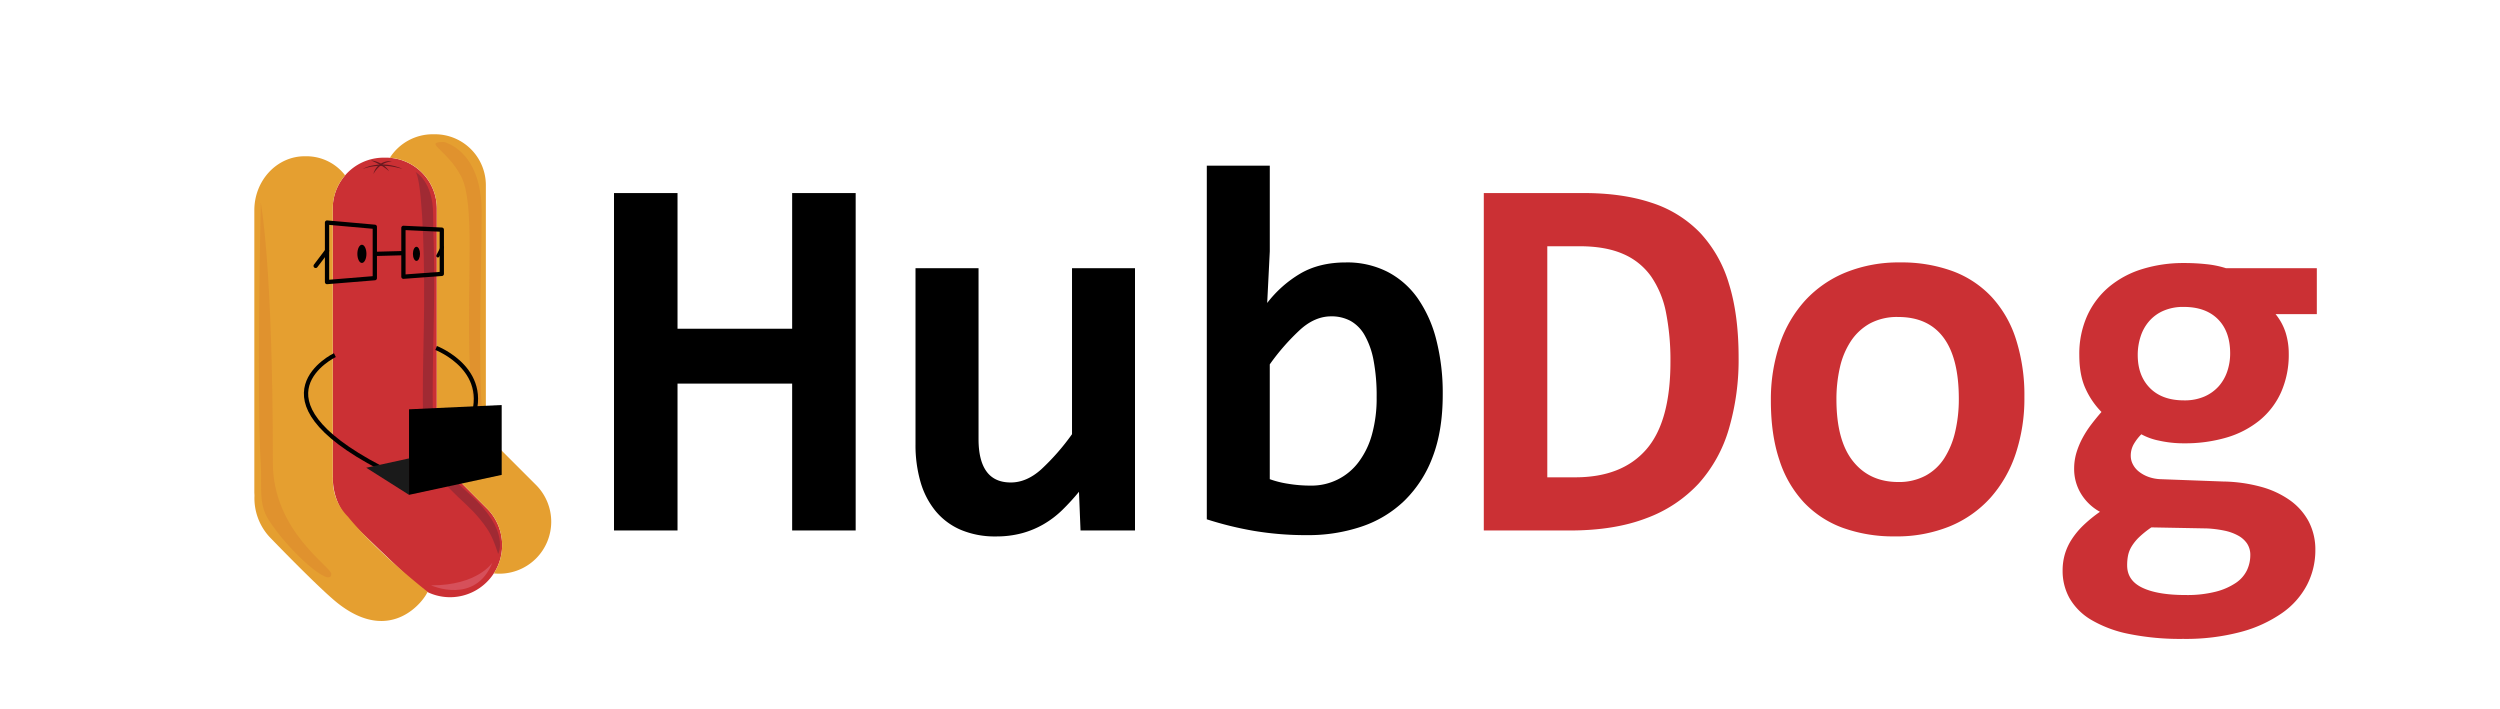 <svg id="Capa_1" data-name="Capa 1" xmlns="http://www.w3.org/2000/svg" viewBox="0 0 1080 306.38"><defs><style>.cls-1{fill:#cb3034;}.cls-2{fill:#a02a33;}.cls-3{fill:#e59f30;}.cls-11,.cls-12,.cls-4,.cls-5,.cls-9{fill:none;}.cls-11,.cls-12,.cls-4,.cls-5{stroke:#000;}.cls-11,.cls-12,.cls-4{stroke-linejoin:round;}.cls-11,.cls-4,.cls-5{stroke-width:1.85px;}.cls-5{stroke-miterlimit:10;}.cls-6{fill:#66181e;}.cls-7{fill:#e0922e;}.cls-8{fill:#1a1a1a;}.cls-10{fill:#d6505a;}.cls-11,.cls-12{stroke-linecap:round;}.cls-12{stroke-width:1.41px;}</style></defs><title>logo 1</title><path d="M342.21,229.17V165.71H292.69v63.46H265.25V83.4h27.44V142h49.52V83.4h27.44V229.17Z"/><path d="M422.73,115.86v73.83q0,9.26,3.46,14t10.48,4.74q6.81,0,13.11-5.64a98.6,98.6,0,0,0,13.33-15.22V115.86h27.21V229.17H466.79l-.67-16.73a95.44,95.44,0,0,1-7.25,7.92,41.1,41.1,0,0,1-8,6.08,39,39,0,0,1-9.36,3.9,42.27,42.27,0,0,1-11.21,1.4,37.8,37.8,0,0,1-15.23-2.85,28.85,28.85,0,0,1-10.87-8.08,35.09,35.09,0,0,1-6.52-12.55,57.19,57.19,0,0,1-2.18-16.34V115.86Z"/><path d="M623.26,170.51q0,15.62-4.4,27a51.51,51.51,0,0,1-12.27,18.9A49.23,49.23,0,0,1,588,227.55a72.19,72.19,0,0,1-23.31,3.63,136.14,136.14,0,0,1-23-1.84,148.31,148.31,0,0,1-20.35-5V71.58h27.21v37l-1.12,22.3a50.21,50.21,0,0,1,14.33-12.71q8.21-4.8,19.69-4.8a38.4,38.4,0,0,1,17.84,4,36.44,36.44,0,0,1,13.11,11.43,54.74,54.74,0,0,1,8.08,18A92.63,92.63,0,0,1,623.26,170.51Zm-28.55,1.11a81.61,81.61,0,0,0-1.34-16,34.81,34.81,0,0,0-3.85-10.82,16.12,16.12,0,0,0-6.13-6.19,17.26,17.26,0,0,0-8.31-1.95q-6.92,0-13.21,5.58a95.56,95.56,0,0,0-13.33,15.17V207a41.74,41.74,0,0,0,8,2,58.27,58.27,0,0,0,9.65.78A25.31,25.31,0,0,0,587,199.5a35.37,35.37,0,0,0,5.74-12A58.13,58.13,0,0,0,594.71,171.62Z"/><path class="cls-1" d="M751.08,154.45a106,106,0,0,1-4.19,30.78,60.66,60.66,0,0,1-13,23.59,58.16,58.16,0,0,1-22.69,15.05q-13.83,5.31-33.13,5.3H641V83.4h43.16q16.73,0,29.27,4.18a50.72,50.72,0,0,1,20.92,12.89,55,55,0,0,1,12.54,22.08Q751.08,135.93,751.08,154.45Zm-29.45,1.78a106,106,0,0,0-1.89-21.08,41.43,41.43,0,0,0-6.42-15.67,28.55,28.55,0,0,0-12.1-9.76q-7.59-3.34-18.85-3.34H668.43V206.2h12.05q20.17,0,30.67-12T721.63,156.23Z"/><path class="cls-1" d="M874.54,171.62a75.55,75.55,0,0,1-3.79,24.48,54.33,54.33,0,0,1-10.93,19,48.46,48.46,0,0,1-17.51,12.27,60.7,60.7,0,0,1-23.65,4.35,64.6,64.6,0,0,1-22.53-3.68,43.82,43.82,0,0,1-16.84-11,48.59,48.59,0,0,1-10.59-18.29q-3.69-11-3.68-25.6a74.31,74.31,0,0,1,3.84-24.53,53.3,53.3,0,0,1,11-18.85,48.89,48.89,0,0,1,17.56-12.1,60.8,60.8,0,0,1,23.42-4.3,64,64,0,0,1,22.64,3.74,44,44,0,0,1,16.84,11.1,48.5,48.5,0,0,1,10.54,18.23A79.45,79.45,0,0,1,874.54,171.62Zm-28.33.67q0-17.62-6.64-26.49T820,136.94a24.81,24.81,0,0,0-12.16,2.78,23.66,23.66,0,0,0-8.25,7.64,34.09,34.09,0,0,0-4.74,11.32,61.19,61.19,0,0,0-1.51,13.83q0,17.75,7.14,26.72t19.52,9a24.37,24.37,0,0,0,11.82-2.73,22.09,22.09,0,0,0,8.14-7.58,36.64,36.64,0,0,0,4.69-11.44A61.2,61.2,0,0,0,846.21,172.29Z"/><path class="cls-1" d="M983.05,135.71a24.16,24.16,0,0,1,4.41,8.2,30.58,30.58,0,0,1,1.28,8.75,40,40,0,0,1-3.29,16.73,33.31,33.31,0,0,1-9.25,12.16A40.71,40.71,0,0,1,961.92,189a63,63,0,0,1-18.35,2.51,48.14,48.14,0,0,1-10.93-1.17,26.81,26.81,0,0,1-7.58-2.73,20.59,20.59,0,0,0-3.23,4.18,10,10,0,0,0-1.34,5.19,7.85,7.85,0,0,0,.89,3.57,9.58,9.58,0,0,0,2.62,3.18,14.48,14.48,0,0,0,4.13,2.28,17.24,17.24,0,0,0,5.41,1l26.88,1a65.92,65.92,0,0,1,16.33,2.29,39.44,39.44,0,0,1,12.55,5.85,26.67,26.67,0,0,1,8.09,9.2,26.19,26.19,0,0,1,2.84,12.33,32.51,32.51,0,0,1-3.57,14.94A34.06,34.06,0,0,1,985.9,264.8,56.6,56.6,0,0,1,968,273a92.17,92.17,0,0,1-24.87,3,111.06,111.06,0,0,1-23.59-2.17,52,52,0,0,1-16.17-6.08,26,26,0,0,1-9.32-9.31,24.11,24.11,0,0,1-3-11.88,25.11,25.11,0,0,1,1-7.25,24.45,24.45,0,0,1,3-6.41,34.45,34.45,0,0,1,5-6,59.45,59.45,0,0,1,7.13-5.8,21.83,21.83,0,0,1-8.3-8,20.51,20.51,0,0,1-2.85-10.48,24.2,24.2,0,0,1,1-7.09,34.75,34.75,0,0,1,2.62-6.3,43.89,43.89,0,0,1,3.73-5.8c1.41-1.85,2.9-3.68,4.46-5.46A34.7,34.7,0,0,1,901,168c-1.83-3.91-2.74-8.79-2.74-14.67a40.26,40.26,0,0,1,3.4-16.9,35.46,35.46,0,0,1,9.43-12.49,41.2,41.2,0,0,1,14.33-7.69,59.89,59.89,0,0,1,18.12-2.62,88.21,88.21,0,0,1,9.65.5,41.6,41.6,0,0,1,8.42,1.73h39.26v19.85ZM918.93,244.23q0,6.57,6.63,9.7t18.68,3.12a49.88,49.88,0,0,0,13-1.45,27.73,27.73,0,0,0,8.64-3.79,13.87,13.87,0,0,0,4.8-5.46,15.33,15.33,0,0,0,1.45-6.47,8.88,8.88,0,0,0-1.4-5.08,11.06,11.06,0,0,0-3.9-3.45,21,21,0,0,0-5.91-2.12,48.3,48.3,0,0,0-7.53-.95l-24-.45a41.31,41.31,0,0,0-5.3,4.24,20.16,20.16,0,0,0-3.23,4,12.2,12.2,0,0,0-1.56,4A21.43,21.43,0,0,0,918.93,244.23Zm4.57-90.9q0,9,5.3,14.33t14.77,5.3a21.36,21.36,0,0,0,8.76-1.67,17.88,17.88,0,0,0,6.19-4.46,18.73,18.73,0,0,0,3.68-6.47,24.16,24.16,0,0,0,1.23-7.7q0-9.48-5.3-14.78t-14.78-5.29a21.15,21.15,0,0,0-8.75,1.67,17.22,17.22,0,0,0-6.19,4.52,18.77,18.77,0,0,0-3.68,6.63A25.53,25.53,0,0,0,923.5,153.33Z"/><path class="cls-1" d="M216.92,235.36a22.37,22.37,0,0,1-3.6,12.35,22.14,22.14,0,0,1-3,3.7,22.48,22.48,0,0,1-29.62,1.91,23,23,0,0,1-2.17-1.91l-27.4-26.24a27.7,27.7,0,0,1-7.34-18.65c0-.51-.05-1-.05-1.54V90.15a21.84,21.84,0,0,1,3.69-12.21,20.66,20.66,0,0,1,1.66-2.19,22,22,0,0,1,16.68-7.64h.89c.59,0,1.17,0,1.75.07a22,22,0,0,1,20.29,22V198l21.62,21.63A22.39,22.39,0,0,1,216.92,235.36Z"/><path class="cls-2" d="M179.47,74.27s7.64,4,7.64,18.37c0,9.16.72,17.83.37,39.52-1.07,65.29-2.47,65.29,15.39,81.3s12.32,25.87,12.32,25.87-1.9-6.62-4.52-10.55c-8.77-13.16-17-14.4-25-30.1-4.55-8.89-2.67-38.67-2.45-66.77C183.41,103.56,182,76.92,179.47,74.27Z"/><path class="cls-3" d="M184.7,255.65c-1.07,3.09-15.32,23.45-38.8,4.93-8.07-6.37-29.49-28.65-29.49-28.65a24.73,24.73,0,0,1-6.48-17.73c0-.53-.06-1.08-.06-1.63V90.86c0-12.91,9.75-23.36,21.76-23.36h.88a21.12,21.12,0,0,1,16.59,8.25,21.92,21.92,0,0,0-5.35,14.4V205c0,.51,0,1,.05,1.54a22.42,22.42,0,0,0,6.57,16.72S160.38,236.25,184.7,255.65Z"/><path class="cls-3" d="M231.58,241.25a22.45,22.45,0,0,1-18.26,6.46,22.48,22.48,0,0,0-3-28.09L188.71,198V90.15a22,22,0,0,0-20.29-22A22,22,0,0,1,187,58h.89a22,22,0,0,1,22,22V187.83l21.62,21.62A22.49,22.49,0,0,1,231.58,241.25Z"/><polygon class="cls-4" points="161.92 120.16 141.28 121.85 141.28 96.14 161.92 97.98 161.92 120.16"/><polygon class="cls-4" points="190.86 118.31 174.28 119.54 174.28 98.44 190.86 99.21 190.86 118.31"/><path class="cls-5" d="M144.67,153.41S106.3,171.77,164.2,202"/><line class="cls-5" x1="161.92" y1="109.68" x2="174.35" y2="109.35"/><path class="cls-6" d="M156.68,73a15,15,0,0,1,4.18-1.5,20.68,20.68,0,0,1,8.86.08c.73.14,1.44.39,2.15.59s1.38.54,2.06.83a40.9,40.9,0,0,0-4.3-1,26.3,26.3,0,0,0-4.34-.37,25.39,25.39,0,0,0-4.35.3A22.61,22.61,0,0,0,156.68,73Z"/><path class="cls-6" d="M161.3,75.19a7.4,7.4,0,0,1,2.95-4.29,6.71,6.71,0,0,1,2.43-1.11,7.28,7.28,0,0,1,2.63-.14,13.32,13.32,0,0,0-2.49.6,8.36,8.36,0,0,0-2.22,1.15,9.8,9.8,0,0,0-1.84,1.69A13.09,13.09,0,0,0,161.3,75.19Z"/><path class="cls-6" d="M160.21,69.29a10.73,10.73,0,0,1,4.45,1.46,10.9,10.9,0,0,1,1.91,1.4,8.36,8.36,0,0,1,1.5,1.81c-.6-.5-1.18-1-1.8-1.44a21.54,21.54,0,0,0-1.92-1.23A32.27,32.27,0,0,0,160.21,69.29Z"/><path class="cls-7" d="M112.64,87.51s-1.77,84.59,0,112.71c.64,10.12-1.17,17.17,3.39,24.33,8.62,13.55,27.1,29.91,27.1,23.4,0-3.14-25.25-18.47-25.25-48C117.88,113.69,112.64,87.51,112.64,87.51Z"/><path class="cls-7" d="M191.79,61.34s16.26,3.51,16.26,30c0,26.18-2.1,86.41,1.6,93.8s-5.55,6.78-6.78-28.95,2.47-68.36-3.69-80.06S182.55,61.34,191.79,61.34Z"/><polygon points="216.73 174.97 216.73 205.15 176.7 213.77 176.7 176.82 216.73 174.97"/><polygon class="cls-8" points="176.7 198.03 176.7 213.77 158.22 202.07 176.7 198.03"/><path class="cls-5" d="M188.4,150.33s25.87,9.86,14.17,33.88"/><path class="cls-9" d="M217,235l-.12.34"/><line class="cls-9" x1="147.44" y1="77.35" x2="147.44" y2="77.94"/><path class="cls-10" d="M186.24,252.88s19.1,8.62,26.49-9.85C212.73,243,206.57,252.88,186.24,252.88Z"/><ellipse cx="179.91" cy="109.66" rx="1.53" ry="3.05"/><ellipse cx="156.34" cy="109.66" rx="1.96" ry="3.93"/><line class="cls-11" x1="141.29" y1="108.35" x2="136.36" y2="114.87"/><line class="cls-12" x1="191.06" y1="106.84" x2="189.17" y2="110.52"/></svg>